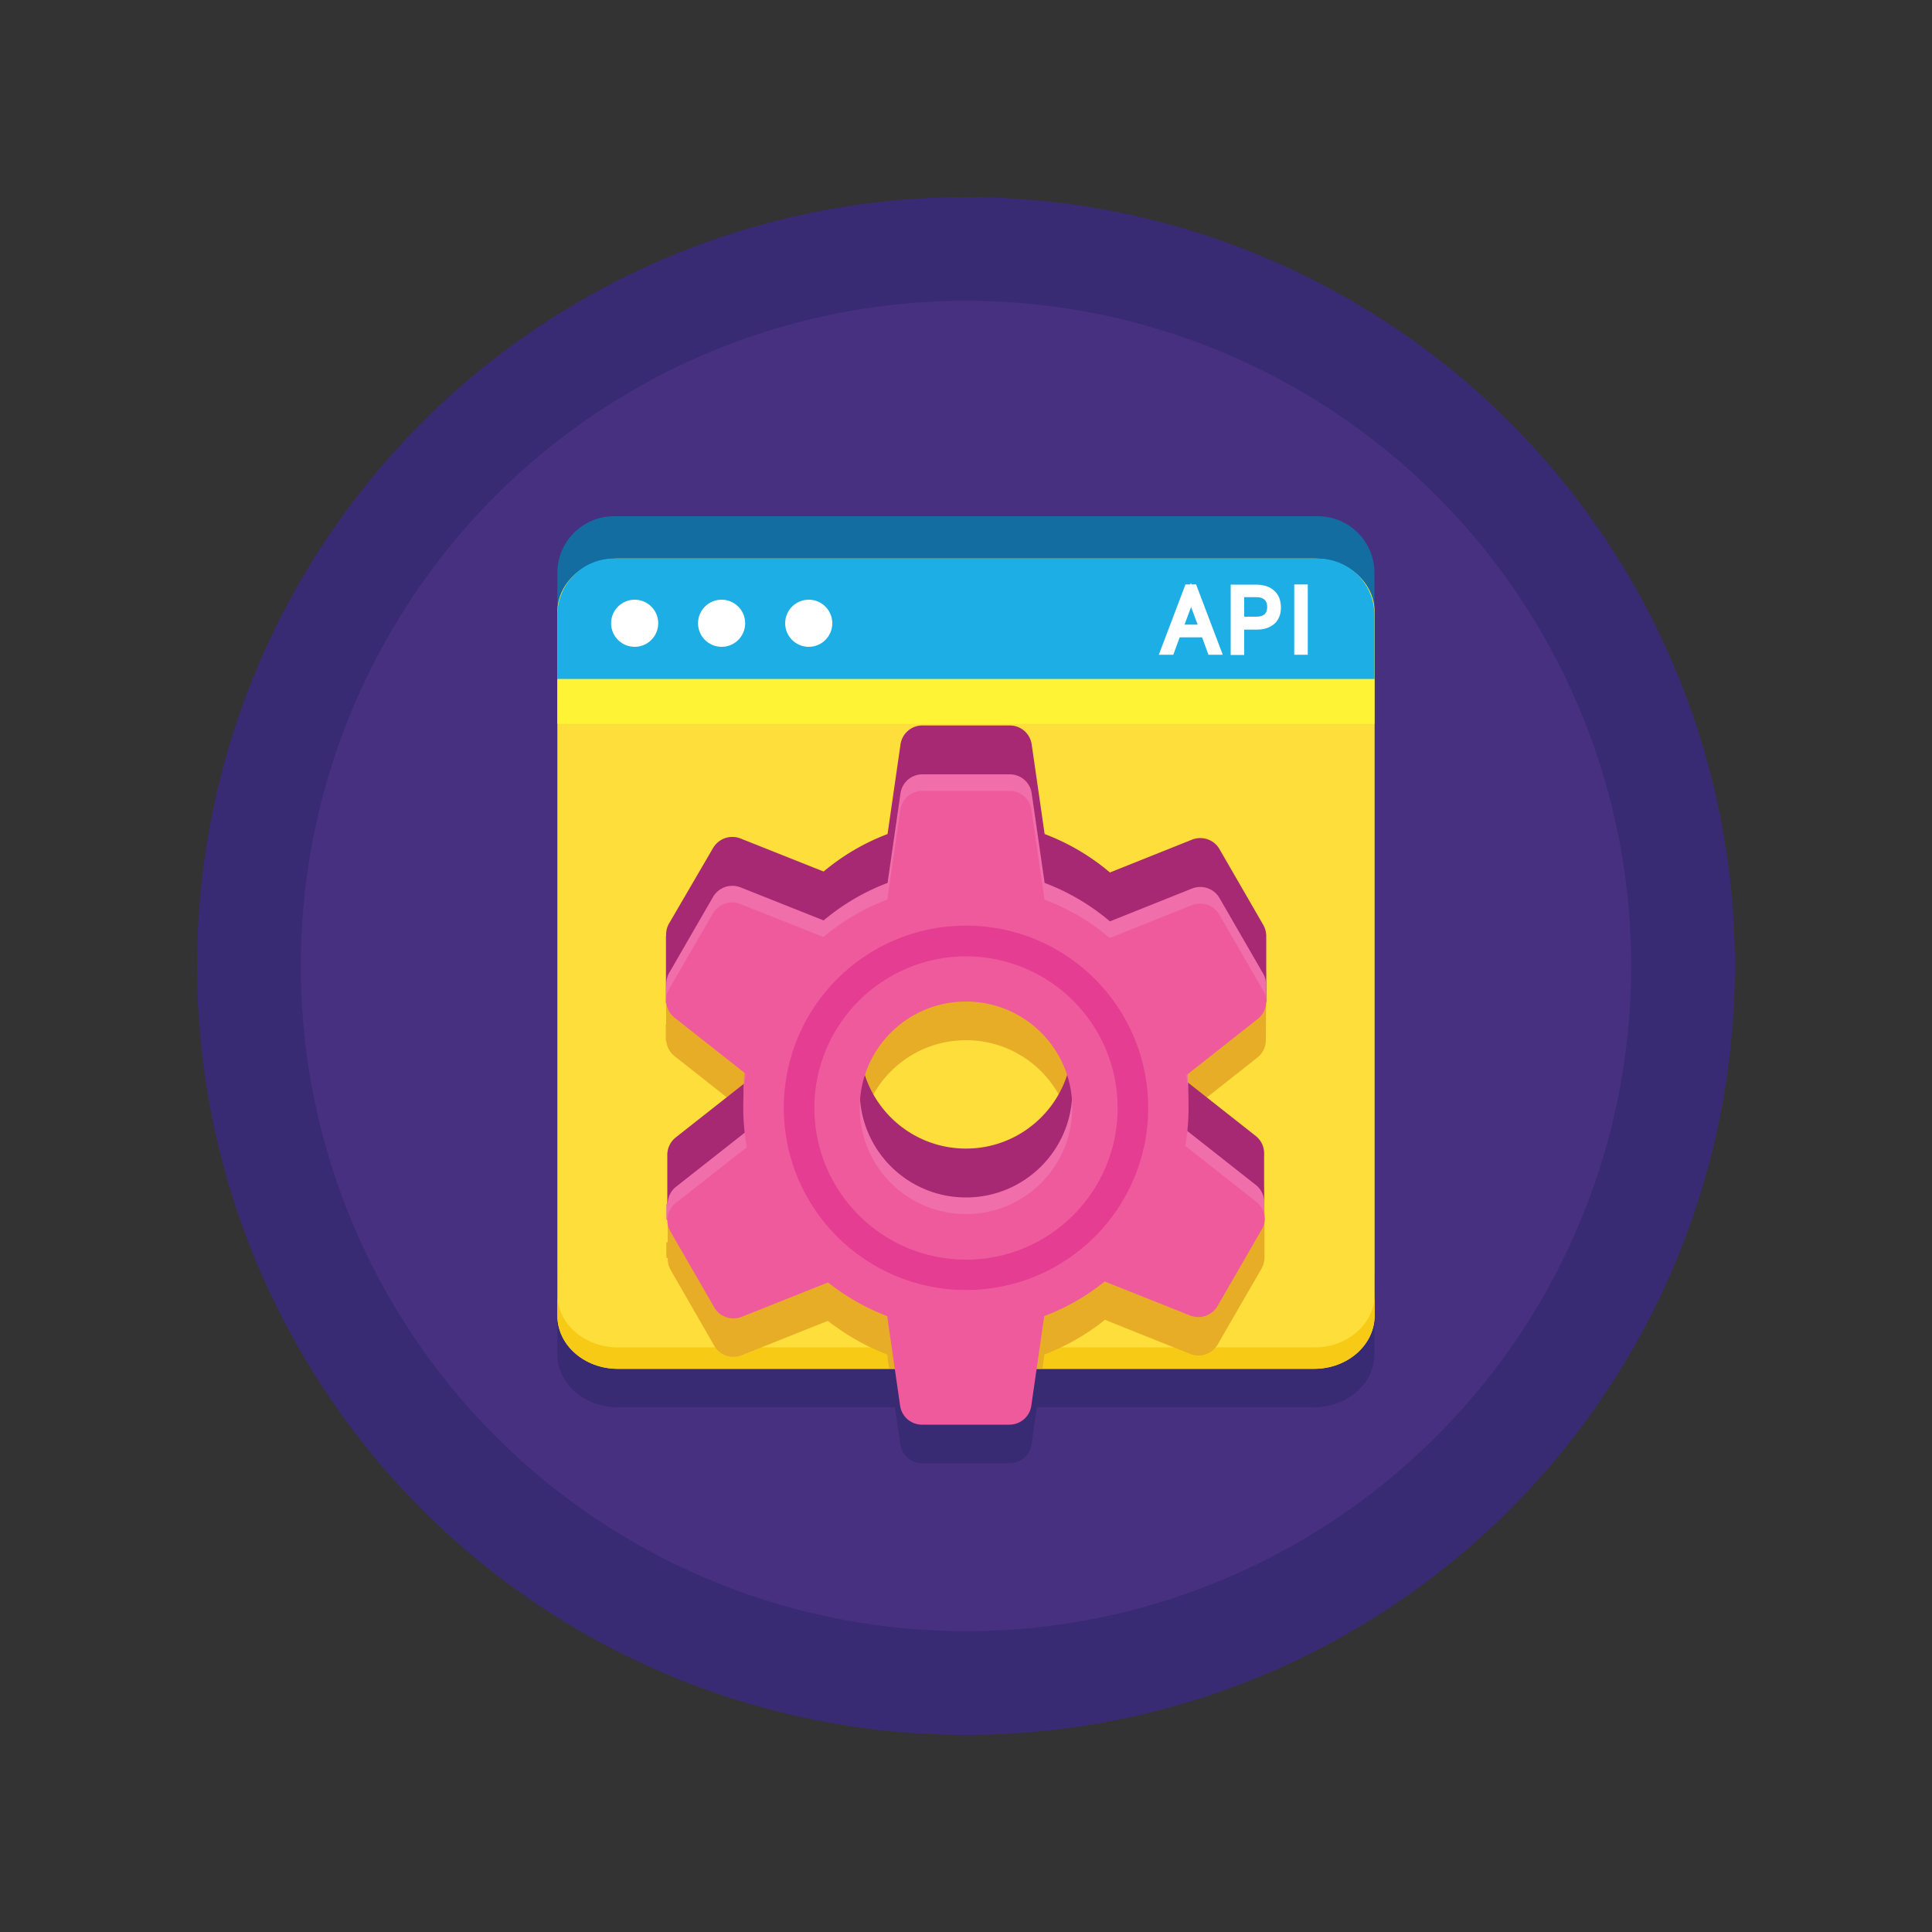 <svg xmlns="http://www.w3.org/2000/svg" viewBox="0 0 1000 1000" xml:space="preserve"><rect x="0" y="0" width="1000" height="1000" fill="#333333" stroke="none"/><switch><g><circle fill="#382B73" cx="500" cy="500" r="398"/><circle fill="#473080" cx="500" cy="500" r="344.3"/><path fill="#382B73" d="M711.5 336.4v-20c0-16.2-13.1-29.3-29.3-29.3H317.8c-16.2 0-29.3 13.1-29.3 29.3V701c0 15.2 14 27.4 31.3 27.4h143.4l2.8 19.2c.8 5.6 5.6 9.8 11.3 9.8h45.3c5.7 0 10.5-4.2 11.3-9.8l2.8-19.2h143.4c17.3 0 31.3-12.3 31.3-27.4V336.6c.1-.1.1-.1.1-.2z"/><g><path fill="#136DA0" d="M682.2 686.5H317.8c-16.2 0-29.3-13.1-29.3-29.3V296.5c0-16.2 13.1-29.3 29.3-29.3h364.3c16.2 0 29.3 13.1 29.3 29.3v360.7c.1 16.2-13 29.3-29.2 29.3z"/><path fill="#FEDE3A" d="M711.5 316.6V681c0 15.1-14 27.5-31.3 27.5H319.8c-17.3 0-31.3-12.3-31.3-27.5V316.6c0-7.3 3.3-14 8.6-18.9l.4-.4c5.7-5.1 13.6-8.2 22.3-8.2h360.4c8.7 0 16.6 3.1 22.3 8.2.1.1.3.2.4.4 5.3 4.9 8.6 11.6 8.6 18.9z"/><path fill="#F7CB15" d="M711.5 670v11c0 15.1-14 27.5-31.3 27.5H319.8c-17.3 0-31.3-12.3-31.3-27.5v-11c0 15.1 14 27.4 31.3 27.4h360.4c17.3.1 31.3-12.2 31.3-27.4z"/><path fill="#1CAEE4" d="M711.5 351.5h-423v-33.1c0-16.2 13.1-29.3 29.3-29.3h364.3c16.2 0 29.3 13.1 29.3 29.3v33.1z"/><path fill="#FFF335" d="M288.5 351.5h422.9v23.2H288.5z"/><path fill="#E7AD27" d="M655.4 504.4c0-1.9-.5-3.9-1.5-5.7l-22.7-39.3c-2.8-4.9-8.9-7-14.2-4.9l-42.5 17c-9.9-8.4-21.3-15.2-33.8-19.9l-6.7-46.4c-.8-5.6-5.6-9.8-11.3-9.8h-45.3c-5.7 0-10.5 4.2-11.3 9.8l-6.7 46.4c-12.1 4.6-23.3 11.2-33.1 19.4l-43-17.1c-5.3-2.1-11.3 0-14.2 4.9L346.3 498c-1.2 2-1.6 4.2-1.5 6.4v25.7h-.2v8.5h.2v.7l.1-.1c.4 2.9 1.8 5.6 4.3 7.5l36 28.4c-.2 2-.3 4.1-.3 6.1L350 608.7c-2.9 2.2-4.4 5.6-4.4 9V643h-.7v8.1h.7v.5c0 1.9.5 3.9 1.5 5.7l16.7 29 5.9 10.3c.1.2.3.5.4.7 3 4.4 8.7 6.2 13.7 4.2l10.6-4.2 27.5-11 6.6-2.6c1.1.9 2.3 1.8 3.5 2.6 5.8 4.2 11.9 7.9 18.4 11 2.9 1.4 5.8 2.6 8.8 3.8l1 7.2h79.4l1-7.2c3-1.1 5.9-2.4 8.8-3.8 6.5-3.1 12.6-6.8 18.4-11 1.4-1 2.8-2.1 4.1-3.2l7.9 3.2 27.5 11 8.8 3.5c4.8 1.9 10.1.4 13.2-3.5.4-.4.7-.9 1-1.4l5.5-9.6 17.2-29.7c1.1-2 1.6-4.2 1.5-6.3V617.7c.2-3.7-1.3-7.3-4.3-9.7L615 580.3c-.1-1.5-.1-3-.3-4.4l36.1-28.5c2.8-2.2 4.3-5.4 4.4-8.7l.2-34.3zm-155.4 34c24.5 0 45.2 16 52.3 38-7.2 22.1-27.9 38-52.3 38s-45.2-16-52.3-38c7.1-22 27.8-38 52.3-38z"/><path fill="#A72973" d="M655.4 518.8v-34.3c0-1.9-.5-3.9-1.5-5.7l-22.7-39.3c-2.8-4.9-8.9-7-14.2-4.9l-42.5 17c-9.9-8.4-21.3-15.2-33.8-19.9l-6.7-46.4c-.8-5.6-5.6-9.8-11.3-9.8h-45.3c-5.7 0-10.5 4.2-11.3 9.8l-6.7 46.4c-12.2 4.6-23.3 11.2-33.1 19.4l-43-17.1c-5.3-2.1-11.3 0-14.2 4.9L346.3 478c-1.2 2-1.6 4.2-1.5 6.4h-.1v34.9l11.6-13.3v-7.6l29.7 23.4c-.9 5.7-1.3 11.6-1.3 17.6 0 7 .7 13.8 1.8 20.4l-36.7 28.9c-2.8 2.2-4.4 5.6-4.4 9v34l10.4-12.9 13.8 23.9c2.8 4.9 8.9 7 14.2 4.9l44.7-17.8c9.2 7.3 19.5 13.2 30.6 17.4l6.7 46.4c.8 5.6 5.6 9.8 11.3 9.8h45.3c5.7 0 10.5-4.2 11.3-9.8l6.7-46.4c11.4-4.3 22-10.4 31.3-17.9l44.2 17.6c5.3 2.1 11.3 0 14.2-4.9l13.4-23.2 10.8 12.6v-33.7c.2-3.7-1.3-7.3-4.3-9.7l-36.8-29a116.388 116.388 0 0 0 .5-36.5l29.8-23.5v6.9l11.9 12.9zM500 594.5c-30.4 0-55-24.6-55-55s24.6-55 55-55 55 24.6 55 55c0 30.3-24.6 55-55 55z"/><path fill="#F06EA9" d="m653.9 504.1-22.7-39.3c-2.8-4.9-8.9-7-14.2-4.9l-42.5 17c-9.9-8.4-21.3-15.2-33.8-19.9l-6.7-46.4c-.8-5.6-5.6-9.8-11.3-9.8h-45.3c-5.7 0-10.5 4.2-11.3 9.8l-6.7 46.4c-12.2 4.6-23.3 11.2-33.1 19.4l-43-17.1c-5.3-2.1-11.3 0-14.2 4.9l-22.7 39.3c-1.2 2.1-1.7 4.5-1.5 6.8h-.2v8.5h5.3l36.2 28.5c-.9 5.7-1.3 11.6-1.3 17.6 0 7 .7 13.8 1.8 20.4L350 614.2c-2.9 2.2-4.4 5.6-4.4 9h-.7v8.1h3.7l21.3 36.8c2.8 4.9 8.9 7 14.2 4.9l44.7-17.8c9.2 7.3 19.5 13.2 30.6 17.4L466 719c.8 5.6 5.6 9.8 11.3 9.8h45.3c5.7 0 10.5-4.2 11.3-9.8l6.7-46.4c11.4-4.3 22-10.4 31.3-17.9l44.2 17.6c5.3 2.1 11.3 0 14.2-4.9l20.8-36.1h3.3v-8.1c.2-3.7-1.3-7.4-4.3-9.8l-36.8-29a116.388 116.388 0 0 0 .5-36.5l37-29.2c.1 0 .1-.1.2-.1h4.2v-8.5c.2-2-.2-4.1-1.3-6zM500 619.8c-30.4 0-55-24.6-55-55s24.6-55 55-55 55 24.6 55 55-24.6 55-55 55z"/><path fill="#EF5A9D" d="m650.3 622.1-36.8-29a116.388 116.388 0 0 0 .5-36.5l37-29.2c4.5-3.5 5.7-9.8 2.8-14.7l-22.7-39.3c-2.8-4.9-8.9-7-14.2-4.9l-42.5 17c-9.9-8.4-21.3-15.2-33.8-19.9l-6.7-46.4c-.8-5.6-5.6-9.8-11.3-9.8h-45.3c-5.7 0-10.5 4.2-11.3 9.8l-6.7 46.4c-12.2 4.6-23.3 11.2-33.1 19.4l-43-17.1c-5.3-2.1-11.3 0-14.2 4.9L346.3 512c-2.8 4.9-1.6 11.2 2.8 14.7l36.9 29.1c-.9 5.7-1.3 11.6-1.3 17.6 0 7 .7 13.8 1.8 20.4l-36.7 28.9c-4.5 3.5-5.7 9.8-2.8 14.7l22.7 39.3c2.8 4.9 8.9 7 14.2 4.9l44.7-17.8c9.2 7.3 19.5 13.2 30.6 17.4l6.7 46.4c.8 5.6 5.6 9.8 11.3 9.8h45.3c5.7 0 10.5-4.2 11.3-9.8l6.7-46.4c11.4-4.3 22-10.4 31.3-17.9l44.2 17.6c5.3 2.1 11.3 0 14.2-4.9l22.7-39.3c3.1-4.8 1.9-11.1-2.6-14.6zM500 628.4c-30.4 0-55-24.6-55-55s24.6-55 55-55 55 24.6 55 55-24.6 55-55 55z"/><path fill="#E43D91" d="M500 479.1c-52.1 0-94.3 42.2-94.3 94.3s42.2 94.3 94.3 94.3 94.3-42.2 94.3-94.3-42.2-94.3-94.3-94.3zm0 172.9c-43.4 0-78.5-35.2-78.5-78.5S456.7 495 500 495c43.4 0 78.5 35.2 78.5 78.5S543.4 652 500 652z"/><g><circle fill="#FFF" cx="328.5" cy="322.6" r="12.2"/></g><g><circle fill="#FFF" cx="373.5" cy="322.6" r="12.2"/></g><g><circle fill="#FFF" cx="418.6" cy="322.6" r="12.2"/></g><g><path fill="#FFF" d="m616.7 302.5-.3-.8-.3.8h-2.5l-13.8 36.4h7.5l3.3-9h11.6l3.3 9h7.4l-13.8-36.4h-2.4zm-3.6 20.8 3.4-9.1 3.4 9.1h-6.8zM659.6 305.8c-1.1-1-2.5-1.9-4.1-2.4-1.6-.5-3.4-.8-5.4-.8H637V339h7v-13.1h6.1c2 0 3.8-.2 5.3-.7 1.6-.5 3-1.3 4.2-2.3 1.2-1 2-2.3 2.6-3.8.6-1.4.8-3 .8-4.8 0-1.7-.3-3.2-.8-4.7-.6-1.5-1.5-2.8-2.6-3.8zm-9.5 13.4H644v-10.1h6.1c1.2 0 2.1.1 2.9.4.7.3 1.3.6 1.7 1.1.4.4.7 1 .9 1.5.2.7.3 1.4.3 2.1 0 .7-.1 1.4-.3 2.1-.2.6-.5 1-.9 1.5-.4.4-1 .7-1.7 1-.8.3-1.8.4-2.9.4zM669.9 302.5h7v36.4h-7z"/></g></g></g></switch></svg>